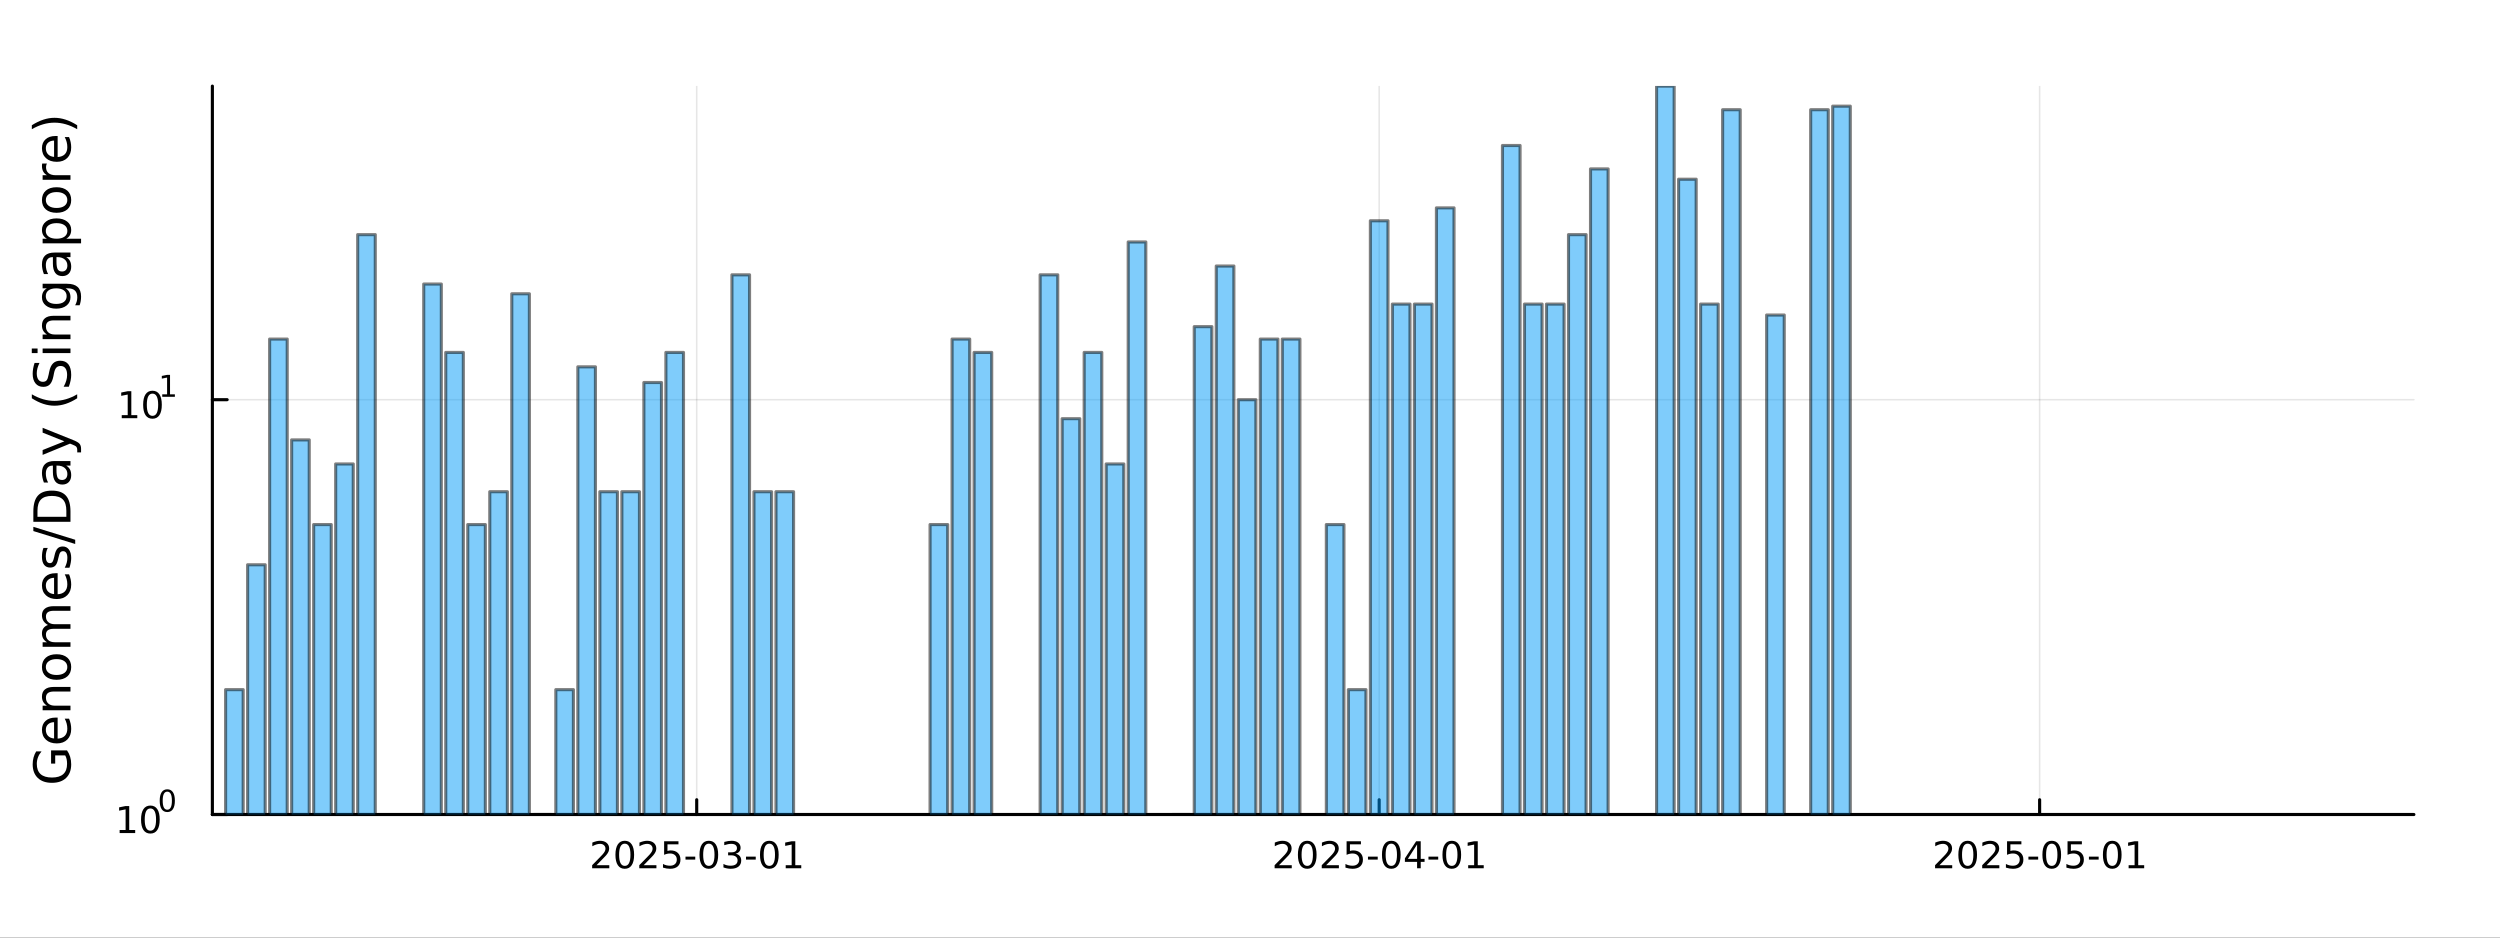 <?xml version="1.0" encoding="utf-8"?>
<svg xmlns="http://www.w3.org/2000/svg" xmlns:xlink="http://www.w3.org/1999/xlink" width="800" height="300" viewBox="0 0 3200 1200">
<rect x="0" y="0" width="3200" height="1200" fill="#333333" stroke="none"/>
<defs>
  <clipPath id="clip440">
    <rect x="0" y="0" width="3200" height="1200"/>
  </clipPath>
</defs>
<path clip-path="url(#clip440)" d="M0 1200 L3200 1200 L3200 0 L0 0  Z" fill="#ffffff" fill-rule="evenodd" fill-opacity="1"/>
<defs>
  <clipPath id="clip441">
    <rect x="640" y="0" width="2241" height="1200"/>
  </clipPath>
</defs>
<path clip-path="url(#clip440)" d="M271.839 1042.58 L3089.76 1042.58 L3089.76 110.236 L271.839 110.236  Z" fill="#ffffff" fill-rule="evenodd" fill-opacity="1"/>
<defs>
  <clipPath id="clip442">
    <rect x="271" y="110" width="2819" height="933"/>
  </clipPath>
</defs>
<polyline clip-path="url(#clip442)" style="stroke:#000000; stroke-linecap:round; stroke-linejoin:round; stroke-width:2; stroke-opacity:0.1; fill:none" points="891.783,1042.58 891.783,110.236 "/>
<polyline clip-path="url(#clip442)" style="stroke:#000000; stroke-linecap:round; stroke-linejoin:round; stroke-width:2; stroke-opacity:0.1; fill:none" points="1765.34,1042.58 1765.34,110.236 "/>
<polyline clip-path="url(#clip442)" style="stroke:#000000; stroke-linecap:round; stroke-linejoin:round; stroke-width:2; stroke-opacity:0.1; fill:none" points="2610.72,1042.58 2610.72,110.236 "/>
<polyline clip-path="url(#clip440)" style="stroke:#000000; stroke-linecap:round; stroke-linejoin:round; stroke-width:4; stroke-opacity:1; fill:none" points="271.839,1042.58 3089.76,1042.58 "/>
<polyline clip-path="url(#clip440)" style="stroke:#000000; stroke-linecap:round; stroke-linejoin:round; stroke-width:4; stroke-opacity:1; fill:none" points="891.783,1042.58 891.783,1023.68 "/>
<polyline clip-path="url(#clip440)" style="stroke:#000000; stroke-linecap:round; stroke-linejoin:round; stroke-width:4; stroke-opacity:1; fill:none" points="1765.34,1042.58 1765.34,1023.68 "/>
<polyline clip-path="url(#clip440)" style="stroke:#000000; stroke-linecap:round; stroke-linejoin:round; stroke-width:4; stroke-opacity:1; fill:none" points="2610.72,1042.58 2610.72,1023.68 "/>
<path clip-path="url(#clip440)" d="M763.577 1107.44 L779.897 1107.44 L779.897 1111.38 L757.952 1111.38 L757.952 1107.44 Q760.614 1104.69 765.198 1100.06 Q769.804 1095.4 770.985 1094.06 Q773.23 1091.54 774.11 1089.8 Q775.012 1088.04 775.012 1086.35 Q775.012 1083.6 773.068 1081.86 Q771.147 1080.13 768.045 1080.13 Q765.846 1080.13 763.392 1080.89 Q760.962 1081.65 758.184 1083.2 L758.184 1078.48 Q761.008 1077.35 763.462 1076.77 Q765.915 1076.19 767.952 1076.19 Q773.323 1076.19 776.517 1078.88 Q779.711 1081.56 779.711 1086.05 Q779.711 1088.18 778.901 1090.1 Q778.114 1092 776.008 1094.59 Q775.429 1095.26 772.327 1098.48 Q769.225 1101.68 763.577 1107.44 Z" fill="#000000" fill-rule="nonzero" fill-opacity="1" /><path clip-path="url(#clip440)" d="M799.711 1079.89 Q796.1 1079.89 794.272 1083.46 Q792.466 1087 792.466 1094.13 Q792.466 1101.24 794.272 1104.8 Q796.1 1108.34 799.711 1108.34 Q803.346 1108.34 805.151 1104.8 Q806.98 1101.24 806.98 1094.13 Q806.98 1087 805.151 1083.46 Q803.346 1079.89 799.711 1079.89 M799.711 1076.19 Q805.522 1076.19 808.577 1080.8 Q811.656 1085.38 811.656 1094.13 Q811.656 1102.86 808.577 1107.46 Q805.522 1112.05 799.711 1112.05 Q793.901 1112.05 790.823 1107.46 Q787.767 1102.86 787.767 1094.13 Q787.767 1085.38 790.823 1080.8 Q793.901 1076.19 799.711 1076.19 Z" fill="#000000" fill-rule="nonzero" fill-opacity="1" /><path clip-path="url(#clip440)" d="M823.901 1107.44 L840.22 1107.44 L840.22 1111.38 L818.276 1111.38 L818.276 1107.44 Q820.938 1104.69 825.521 1100.06 Q830.128 1095.4 831.308 1094.06 Q833.554 1091.54 834.433 1089.8 Q835.336 1088.04 835.336 1086.35 Q835.336 1083.6 833.392 1081.86 Q831.47 1080.13 828.369 1080.13 Q826.17 1080.13 823.716 1080.89 Q821.285 1081.65 818.508 1083.2 L818.508 1078.48 Q821.332 1077.35 823.785 1076.77 Q826.239 1076.19 828.276 1076.19 Q833.646 1076.19 836.841 1078.88 Q840.035 1081.56 840.035 1086.05 Q840.035 1088.18 839.225 1090.1 Q838.438 1092 836.332 1094.59 Q835.753 1095.26 832.651 1098.48 Q829.549 1101.68 823.901 1107.44 Z" fill="#000000" fill-rule="nonzero" fill-opacity="1" /><path clip-path="url(#clip440)" d="M850.081 1076.82 L868.438 1076.82 L868.438 1080.75 L854.364 1080.75 L854.364 1089.22 Q855.382 1088.88 856.401 1088.71 Q857.419 1088.53 858.438 1088.53 Q864.225 1088.53 867.605 1091.7 Q870.984 1094.87 870.984 1100.29 Q870.984 1105.87 867.512 1108.97 Q864.04 1112.05 857.72 1112.05 Q855.544 1112.05 853.276 1111.68 Q851.031 1111.31 848.623 1110.57 L848.623 1105.87 Q850.706 1107 852.929 1107.56 Q855.151 1108.11 857.628 1108.11 Q861.632 1108.11 863.97 1106.01 Q866.308 1103.9 866.308 1100.29 Q866.308 1096.68 863.97 1094.57 Q861.632 1092.46 857.628 1092.46 Q855.753 1092.46 853.878 1092.88 Q852.026 1093.3 850.081 1094.18 L850.081 1076.82 Z" fill="#000000" fill-rule="nonzero" fill-opacity="1" /><path clip-path="url(#clip440)" d="M877.442 1096.49 L889.919 1096.49 L889.919 1100.29 L877.442 1100.29 L877.442 1096.49 Z" fill="#000000" fill-rule="nonzero" fill-opacity="1" /><path clip-path="url(#clip440)" d="M907.303 1079.89 Q903.692 1079.89 901.864 1083.46 Q900.058 1087 900.058 1094.13 Q900.058 1101.24 901.864 1104.8 Q903.692 1108.34 907.303 1108.34 Q910.938 1108.34 912.743 1104.8 Q914.572 1101.24 914.572 1094.13 Q914.572 1087 912.743 1083.46 Q910.938 1079.89 907.303 1079.89 M907.303 1076.19 Q913.114 1076.19 916.169 1080.8 Q919.248 1085.38 919.248 1094.13 Q919.248 1102.86 916.169 1107.46 Q913.114 1112.05 907.303 1112.05 Q901.493 1112.05 898.415 1107.46 Q895.359 1102.86 895.359 1094.13 Q895.359 1085.38 898.415 1080.8 Q901.493 1076.19 907.303 1076.19 Z" fill="#000000" fill-rule="nonzero" fill-opacity="1" /><path clip-path="url(#clip440)" d="M941.632 1092.74 Q944.988 1093.46 946.863 1095.73 Q948.761 1098 948.761 1101.33 Q948.761 1106.45 945.243 1109.25 Q941.724 1112.05 935.243 1112.05 Q933.067 1112.05 930.752 1111.61 Q928.461 1111.19 926.007 1110.33 L926.007 1105.82 Q927.951 1106.95 930.266 1107.53 Q932.581 1108.11 935.104 1108.11 Q939.502 1108.11 941.794 1106.38 Q944.109 1104.64 944.109 1101.33 Q944.109 1098.27 941.956 1096.56 Q939.826 1094.82 936.007 1094.82 L931.979 1094.82 L931.979 1090.98 L936.192 1090.98 Q939.641 1090.98 941.47 1089.62 Q943.299 1088.23 943.299 1085.64 Q943.299 1082.97 941.4 1081.56 Q939.525 1080.13 936.007 1080.13 Q934.086 1080.13 931.887 1080.54 Q929.688 1080.96 927.049 1081.84 L927.049 1077.67 Q929.711 1076.93 932.025 1076.56 Q934.363 1076.19 936.424 1076.19 Q941.748 1076.19 944.849 1078.62 Q947.951 1081.03 947.951 1085.15 Q947.951 1088.02 946.308 1090.01 Q944.664 1091.98 941.632 1092.74 Z" fill="#000000" fill-rule="nonzero" fill-opacity="1" /><path clip-path="url(#clip440)" d="M954.873 1096.49 L967.349 1096.49 L967.349 1100.29 L954.873 1100.29 L954.873 1096.49 Z" fill="#000000" fill-rule="nonzero" fill-opacity="1" /><path clip-path="url(#clip440)" d="M984.734 1079.89 Q981.122 1079.89 979.294 1083.46 Q977.488 1087 977.488 1094.13 Q977.488 1101.24 979.294 1104.8 Q981.122 1108.34 984.734 1108.34 Q988.368 1108.34 990.173 1104.8 Q992.002 1101.24 992.002 1094.13 Q992.002 1087 990.173 1083.46 Q988.368 1079.89 984.734 1079.89 M984.734 1076.19 Q990.544 1076.19 993.599 1080.8 Q996.678 1085.38 996.678 1094.13 Q996.678 1102.86 993.599 1107.46 Q990.544 1112.05 984.734 1112.05 Q978.923 1112.05 975.845 1107.46 Q972.789 1102.86 972.789 1094.13 Q972.789 1085.38 975.845 1080.8 Q978.923 1076.19 984.734 1076.19 Z" fill="#000000" fill-rule="nonzero" fill-opacity="1" /><path clip-path="url(#clip440)" d="M1005.71 1107.44 L1013.34 1107.44 L1013.34 1081.07 L1005.03 1082.74 L1005.03 1078.48 L1013.3 1076.82 L1017.97 1076.82 L1017.97 1107.44 L1025.61 1107.44 L1025.61 1111.38 L1005.71 1111.38 L1005.71 1107.44 Z" fill="#000000" fill-rule="nonzero" fill-opacity="1" /><path clip-path="url(#clip440)" d="M1637.13 1107.44 L1653.45 1107.44 L1653.45 1111.38 L1631.51 1111.38 L1631.51 1107.44 Q1634.17 1104.69 1638.75 1100.06 Q1643.36 1095.4 1644.54 1094.06 Q1646.79 1091.54 1647.67 1089.8 Q1648.57 1088.04 1648.57 1086.35 Q1648.57 1083.6 1646.62 1081.86 Q1644.7 1080.13 1641.6 1080.13 Q1639.4 1080.13 1636.95 1080.89 Q1634.52 1081.65 1631.74 1083.2 L1631.74 1078.48 Q1634.56 1077.35 1637.02 1076.77 Q1639.47 1076.19 1641.51 1076.19 Q1646.88 1076.19 1650.07 1078.88 Q1653.27 1081.56 1653.27 1086.05 Q1653.27 1088.18 1652.46 1090.1 Q1651.67 1092 1649.56 1094.59 Q1648.99 1095.26 1645.88 1098.48 Q1642.78 1101.68 1637.13 1107.44 Z" fill="#000000" fill-rule="nonzero" fill-opacity="1" /><path clip-path="url(#clip440)" d="M1673.27 1079.89 Q1669.66 1079.89 1667.83 1083.46 Q1666.02 1087 1666.02 1094.13 Q1666.02 1101.24 1667.83 1104.8 Q1669.66 1108.34 1673.27 1108.34 Q1676.9 1108.34 1678.71 1104.8 Q1680.54 1101.24 1680.54 1094.13 Q1680.54 1087 1678.71 1083.46 Q1676.9 1079.89 1673.27 1079.89 M1673.27 1076.19 Q1679.08 1076.19 1682.13 1080.8 Q1685.21 1085.38 1685.21 1094.13 Q1685.21 1102.86 1682.13 1107.46 Q1679.08 1112.05 1673.27 1112.05 Q1667.46 1112.05 1664.38 1107.46 Q1661.32 1102.86 1661.32 1094.13 Q1661.32 1085.38 1664.38 1080.8 Q1667.46 1076.19 1673.27 1076.19 Z" fill="#000000" fill-rule="nonzero" fill-opacity="1" /><path clip-path="url(#clip440)" d="M1697.46 1107.44 L1713.78 1107.44 L1713.78 1111.38 L1691.83 1111.38 L1691.83 1107.44 Q1694.49 1104.69 1699.08 1100.06 Q1703.68 1095.4 1704.87 1094.06 Q1707.11 1091.54 1707.99 1089.8 Q1708.89 1088.04 1708.89 1086.35 Q1708.89 1083.6 1706.95 1081.86 Q1705.03 1080.13 1701.93 1080.13 Q1699.73 1080.13 1697.27 1080.89 Q1694.84 1081.65 1692.06 1083.2 L1692.06 1078.48 Q1694.89 1077.35 1697.34 1076.77 Q1699.8 1076.19 1701.83 1076.19 Q1707.2 1076.19 1710.4 1078.88 Q1713.59 1081.56 1713.59 1086.05 Q1713.59 1088.18 1712.78 1090.1 Q1711.99 1092 1709.89 1094.59 Q1709.31 1095.26 1706.21 1098.48 Q1703.11 1101.68 1697.46 1107.44 Z" fill="#000000" fill-rule="nonzero" fill-opacity="1" /><path clip-path="url(#clip440)" d="M1723.64 1076.82 L1741.99 1076.82 L1741.99 1080.75 L1727.92 1080.75 L1727.92 1089.22 Q1728.94 1088.88 1729.96 1088.71 Q1730.98 1088.53 1731.99 1088.53 Q1737.78 1088.53 1741.16 1091.7 Q1744.54 1094.87 1744.54 1100.29 Q1744.54 1105.87 1741.07 1108.97 Q1737.6 1112.05 1731.28 1112.05 Q1729.1 1112.05 1726.83 1111.68 Q1724.59 1111.31 1722.18 1110.57 L1722.18 1105.87 Q1724.26 1107 1726.49 1107.56 Q1728.71 1108.11 1731.18 1108.11 Q1735.19 1108.11 1737.53 1106.01 Q1739.86 1103.9 1739.86 1100.29 Q1739.86 1096.68 1737.53 1094.57 Q1735.19 1092.46 1731.18 1092.46 Q1729.31 1092.46 1727.43 1092.88 Q1725.58 1093.3 1723.64 1094.18 L1723.64 1076.82 Z" fill="#000000" fill-rule="nonzero" fill-opacity="1" /><path clip-path="url(#clip440)" d="M1751 1096.49 L1763.48 1096.49 L1763.48 1100.29 L1751 1100.29 L1751 1096.49 Z" fill="#000000" fill-rule="nonzero" fill-opacity="1" /><path clip-path="url(#clip440)" d="M1780.86 1079.89 Q1777.25 1079.89 1775.42 1083.46 Q1773.61 1087 1773.61 1094.13 Q1773.61 1101.24 1775.42 1104.8 Q1777.25 1108.34 1780.86 1108.34 Q1784.49 1108.34 1786.3 1104.8 Q1788.13 1101.24 1788.13 1094.13 Q1788.13 1087 1786.3 1083.46 Q1784.49 1079.89 1780.86 1079.89 M1780.86 1076.19 Q1786.67 1076.19 1789.73 1080.8 Q1792.8 1085.38 1792.8 1094.13 Q1792.8 1102.86 1789.73 1107.46 Q1786.67 1112.05 1780.86 1112.05 Q1775.05 1112.05 1771.97 1107.46 Q1768.92 1102.86 1768.92 1094.13 Q1768.92 1085.38 1771.97 1080.8 Q1775.05 1076.19 1780.86 1076.19 Z" fill="#000000" fill-rule="nonzero" fill-opacity="1" /><path clip-path="url(#clip440)" d="M1813.87 1080.89 L1802.06 1099.34 L1813.87 1099.34 L1813.87 1080.89 M1812.64 1076.82 L1818.52 1076.82 L1818.52 1099.34 L1823.45 1099.34 L1823.45 1103.23 L1818.52 1103.23 L1818.52 1111.38 L1813.87 1111.38 L1813.87 1103.23 L1798.27 1103.23 L1798.27 1098.71 L1812.64 1076.82 Z" fill="#000000" fill-rule="nonzero" fill-opacity="1" /><path clip-path="url(#clip440)" d="M1828.43 1096.49 L1840.91 1096.49 L1840.91 1100.29 L1828.43 1100.29 L1828.43 1096.49 Z" fill="#000000" fill-rule="nonzero" fill-opacity="1" /><path clip-path="url(#clip440)" d="M1858.29 1079.89 Q1854.68 1079.89 1852.85 1083.46 Q1851.04 1087 1851.04 1094.13 Q1851.04 1101.24 1852.85 1104.8 Q1854.68 1108.34 1858.29 1108.34 Q1861.92 1108.34 1863.73 1104.8 Q1865.56 1101.24 1865.56 1094.13 Q1865.56 1087 1863.73 1083.46 Q1861.92 1079.89 1858.29 1079.89 M1858.29 1076.19 Q1864.1 1076.19 1867.16 1080.8 Q1870.23 1085.38 1870.23 1094.13 Q1870.23 1102.86 1867.16 1107.46 Q1864.1 1112.05 1858.29 1112.05 Q1852.48 1112.05 1849.4 1107.46 Q1846.35 1102.86 1846.35 1094.13 Q1846.35 1085.38 1849.4 1080.8 Q1852.48 1076.19 1858.29 1076.19 Z" fill="#000000" fill-rule="nonzero" fill-opacity="1" /><path clip-path="url(#clip440)" d="M1879.26 1107.44 L1886.9 1107.44 L1886.9 1081.07 L1878.59 1082.74 L1878.59 1078.48 L1886.85 1076.82 L1891.53 1076.82 L1891.53 1107.44 L1899.17 1107.44 L1899.17 1111.38 L1879.26 1111.38 L1879.26 1107.44 Z" fill="#000000" fill-rule="nonzero" fill-opacity="1" /><path clip-path="url(#clip440)" d="M2482.51 1107.44 L2498.83 1107.44 L2498.83 1111.38 L2476.89 1111.38 L2476.89 1107.44 Q2479.55 1104.69 2484.13 1100.06 Q2488.74 1095.4 2489.92 1094.06 Q2492.16 1091.54 2493.04 1089.8 Q2493.95 1088.04 2493.95 1086.35 Q2493.95 1083.6 2492 1081.86 Q2490.08 1080.13 2486.98 1080.13 Q2484.78 1080.13 2482.33 1080.89 Q2479.9 1081.65 2477.12 1083.2 L2477.12 1078.48 Q2479.94 1077.35 2482.4 1076.77 Q2484.85 1076.19 2486.89 1076.19 Q2492.26 1076.19 2495.45 1078.88 Q2498.65 1081.56 2498.65 1086.05 Q2498.65 1088.18 2497.84 1090.1 Q2497.05 1092 2494.94 1094.59 Q2494.36 1095.26 2491.26 1098.48 Q2488.16 1101.68 2482.51 1107.44 Z" fill="#000000" fill-rule="nonzero" fill-opacity="1" /><path clip-path="url(#clip440)" d="M2518.65 1079.89 Q2515.03 1079.89 2513.21 1083.46 Q2511.4 1087 2511.4 1094.13 Q2511.4 1101.24 2513.21 1104.8 Q2515.03 1108.34 2518.65 1108.34 Q2522.28 1108.34 2524.09 1104.8 Q2525.91 1101.24 2525.91 1094.13 Q2525.91 1087 2524.09 1083.46 Q2522.28 1079.89 2518.65 1079.89 M2518.65 1076.19 Q2524.46 1076.19 2527.51 1080.8 Q2530.59 1085.38 2530.59 1094.13 Q2530.59 1102.86 2527.51 1107.46 Q2524.46 1112.05 2518.65 1112.05 Q2512.84 1112.05 2509.76 1107.46 Q2506.7 1102.86 2506.7 1094.13 Q2506.7 1085.38 2509.76 1080.8 Q2512.84 1076.19 2518.65 1076.19 Z" fill="#000000" fill-rule="nonzero" fill-opacity="1" /><path clip-path="url(#clip440)" d="M2542.84 1107.44 L2559.15 1107.44 L2559.15 1111.38 L2537.21 1111.38 L2537.21 1107.44 Q2539.87 1104.69 2544.46 1100.06 Q2549.06 1095.4 2550.24 1094.06 Q2552.49 1091.54 2553.37 1089.8 Q2554.27 1088.04 2554.27 1086.35 Q2554.27 1083.6 2552.33 1081.86 Q2550.4 1080.13 2547.3 1080.13 Q2545.1 1080.13 2542.65 1080.89 Q2540.22 1081.65 2537.44 1083.2 L2537.44 1078.48 Q2540.27 1077.35 2542.72 1076.77 Q2545.17 1076.19 2547.21 1076.19 Q2552.58 1076.19 2555.77 1078.88 Q2558.97 1081.56 2558.97 1086.05 Q2558.97 1088.18 2558.16 1090.1 Q2557.37 1092 2555.27 1094.59 Q2554.69 1095.26 2551.58 1098.48 Q2548.48 1101.68 2542.84 1107.44 Z" fill="#000000" fill-rule="nonzero" fill-opacity="1" /><path clip-path="url(#clip440)" d="M2569.02 1076.82 L2587.37 1076.82 L2587.37 1080.75 L2573.3 1080.75 L2573.3 1089.22 Q2574.32 1088.88 2575.33 1088.71 Q2576.35 1088.53 2577.37 1088.53 Q2583.16 1088.53 2586.54 1091.7 Q2589.92 1094.87 2589.92 1100.29 Q2589.92 1105.87 2586.45 1108.97 Q2582.97 1112.05 2576.65 1112.05 Q2574.48 1112.05 2572.21 1111.68 Q2569.96 1111.31 2567.56 1110.57 L2567.56 1105.87 Q2569.64 1107 2571.86 1107.56 Q2574.08 1108.11 2576.56 1108.11 Q2580.57 1108.11 2582.9 1106.01 Q2585.24 1103.9 2585.24 1100.29 Q2585.24 1096.68 2582.9 1094.57 Q2580.57 1092.46 2576.56 1092.46 Q2574.69 1092.46 2572.81 1092.88 Q2570.96 1093.3 2569.02 1094.18 L2569.02 1076.82 Z" fill="#000000" fill-rule="nonzero" fill-opacity="1" /><path clip-path="url(#clip440)" d="M2596.38 1096.49 L2608.85 1096.49 L2608.85 1100.29 L2596.38 1100.29 L2596.38 1096.49 Z" fill="#000000" fill-rule="nonzero" fill-opacity="1" /><path clip-path="url(#clip440)" d="M2626.24 1079.89 Q2622.63 1079.89 2620.8 1083.46 Q2618.99 1087 2618.99 1094.13 Q2618.99 1101.24 2620.8 1104.8 Q2622.63 1108.34 2626.24 1108.34 Q2629.87 1108.34 2631.68 1104.8 Q2633.51 1101.24 2633.51 1094.13 Q2633.51 1087 2631.68 1083.46 Q2629.87 1079.89 2626.24 1079.89 M2626.24 1076.19 Q2632.05 1076.19 2635.1 1080.8 Q2638.18 1085.38 2638.18 1094.13 Q2638.18 1102.86 2635.1 1107.46 Q2632.05 1112.05 2626.24 1112.05 Q2620.43 1112.05 2617.35 1107.46 Q2614.29 1102.86 2614.29 1094.13 Q2614.29 1085.38 2617.35 1080.8 Q2620.43 1076.19 2626.24 1076.19 Z" fill="#000000" fill-rule="nonzero" fill-opacity="1" /><path clip-path="url(#clip440)" d="M2646.45 1076.82 L2664.8 1076.82 L2664.8 1080.75 L2650.73 1080.75 L2650.73 1089.22 Q2651.75 1088.88 2652.76 1088.71 Q2653.78 1088.53 2654.8 1088.53 Q2660.59 1088.53 2663.97 1091.7 Q2667.35 1094.87 2667.35 1100.29 Q2667.35 1105.87 2663.88 1108.97 Q2660.4 1112.05 2654.08 1112.05 Q2651.91 1112.05 2649.64 1111.68 Q2647.39 1111.31 2644.99 1110.57 L2644.99 1105.87 Q2647.07 1107 2649.29 1107.56 Q2651.51 1108.11 2653.99 1108.11 Q2658 1108.11 2660.33 1106.01 Q2662.67 1103.9 2662.67 1100.29 Q2662.67 1096.68 2660.33 1094.57 Q2658 1092.46 2653.99 1092.46 Q2652.12 1092.46 2650.24 1092.88 Q2648.39 1093.3 2646.45 1094.18 L2646.45 1076.82 Z" fill="#000000" fill-rule="nonzero" fill-opacity="1" /><path clip-path="url(#clip440)" d="M2673.81 1096.49 L2686.28 1096.49 L2686.28 1100.29 L2673.81 1100.29 L2673.81 1096.49 Z" fill="#000000" fill-rule="nonzero" fill-opacity="1" /><path clip-path="url(#clip440)" d="M2703.67 1079.89 Q2700.06 1079.89 2698.23 1083.46 Q2696.42 1087 2696.42 1094.13 Q2696.42 1101.24 2698.23 1104.8 Q2700.06 1108.34 2703.67 1108.34 Q2707.3 1108.34 2709.11 1104.8 Q2710.94 1101.24 2710.94 1094.13 Q2710.94 1087 2709.11 1083.46 Q2707.3 1079.89 2703.67 1079.89 M2703.67 1076.19 Q2709.48 1076.19 2712.53 1080.8 Q2715.61 1085.38 2715.61 1094.13 Q2715.61 1102.86 2712.53 1107.46 Q2709.48 1112.05 2703.67 1112.05 Q2697.86 1112.05 2694.78 1107.46 Q2691.72 1102.86 2691.72 1094.13 Q2691.72 1085.38 2694.78 1080.8 Q2697.86 1076.19 2703.67 1076.19 Z" fill="#000000" fill-rule="nonzero" fill-opacity="1" /><path clip-path="url(#clip440)" d="M2724.64 1107.44 L2732.28 1107.44 L2732.28 1081.07 L2723.97 1082.74 L2723.97 1078.48 L2732.23 1076.82 L2736.91 1076.82 L2736.91 1107.44 L2744.55 1107.44 L2744.55 1111.38 L2724.64 1111.38 L2724.64 1107.44 Z" fill="#000000" fill-rule="nonzero" fill-opacity="1" /><polyline clip-path="url(#clip442)" style="stroke:#000000; stroke-linecap:round; stroke-linejoin:round; stroke-width:2; stroke-opacity:0.1; fill:none" points="271.839,1042.58 3089.76,1042.58 "/>
<polyline clip-path="url(#clip442)" style="stroke:#000000; stroke-linecap:round; stroke-linejoin:round; stroke-width:2; stroke-opacity:0.1; fill:none" points="271.839,511.593 3089.76,511.593 "/>
<polyline clip-path="url(#clip440)" style="stroke:#000000; stroke-linecap:round; stroke-linejoin:round; stroke-width:4; stroke-opacity:1; fill:none" points="271.839,1042.58 271.839,110.236 "/>
<polyline clip-path="url(#clip440)" style="stroke:#000000; stroke-linecap:round; stroke-linejoin:round; stroke-width:4; stroke-opacity:1; fill:none" points="271.839,1042.58 290.737,1042.58 "/>
<polyline clip-path="url(#clip440)" style="stroke:#000000; stroke-linecap:round; stroke-linejoin:round; stroke-width:4; stroke-opacity:1; fill:none" points="271.839,511.593 290.737,511.593 "/>
<path clip-path="url(#clip440)" d="M153.134 1062.37 L160.772 1062.37 L160.772 1036 L152.462 1037.67 L152.462 1033.41 L160.726 1031.74 L165.402 1031.74 L165.402 1062.37 L173.041 1062.37 L173.041 1066.3 L153.134 1066.3 L153.134 1062.37 Z" fill="#000000" fill-rule="nonzero" fill-opacity="1" /><path clip-path="url(#clip440)" d="M192.485 1034.82 Q188.874 1034.82 187.045 1038.39 Q185.24 1041.93 185.24 1049.06 Q185.24 1056.16 187.045 1059.73 Q188.874 1063.27 192.485 1063.27 Q196.119 1063.27 197.925 1059.73 Q199.754 1056.16 199.754 1049.06 Q199.754 1041.93 197.925 1038.39 Q196.119 1034.82 192.485 1034.82 M192.485 1031.12 Q198.295 1031.12 201.351 1035.72 Q204.43 1040.31 204.43 1049.06 Q204.43 1057.78 201.351 1062.39 Q198.295 1066.97 192.485 1066.97 Q186.675 1066.97 183.596 1062.39 Q180.541 1057.78 180.541 1049.06 Q180.541 1040.31 183.596 1035.72 Q186.675 1031.12 192.485 1031.12 Z" fill="#000000" fill-rule="nonzero" fill-opacity="1" /><path clip-path="url(#clip440)" d="M214.134 1013.31 Q211.2 1013.31 209.715 1016.21 Q208.248 1019.09 208.248 1024.88 Q208.248 1030.66 209.715 1033.55 Q211.2 1036.43 214.134 1036.43 Q217.087 1036.43 218.554 1033.55 Q220.04 1030.66 220.04 1024.88 Q220.04 1019.09 218.554 1016.21 Q217.087 1013.31 214.134 1013.31 M214.134 1010.31 Q218.855 1010.31 221.338 1014.05 Q223.839 1017.77 223.839 1024.88 Q223.839 1031.97 221.338 1035.71 Q218.855 1039.44 214.134 1039.44 Q209.414 1039.44 206.912 1035.71 Q204.43 1031.97 204.43 1024.88 Q204.43 1017.77 206.912 1014.05 Q209.414 1010.31 214.134 1010.31 Z" fill="#000000" fill-rule="nonzero" fill-opacity="1" /><path clip-path="url(#clip440)" d="M155.823 531.385 L163.462 531.385 L163.462 505.02 L155.152 506.686 L155.152 502.427 L163.416 500.76 L168.092 500.76 L168.092 531.385 L175.73 531.385 L175.73 535.32 L155.823 535.32 L155.823 531.385 Z" fill="#000000" fill-rule="nonzero" fill-opacity="1" /><path clip-path="url(#clip440)" d="M195.175 503.839 Q191.564 503.839 189.735 507.404 Q187.929 510.946 187.929 518.075 Q187.929 525.182 189.735 528.746 Q191.564 532.288 195.175 532.288 Q198.809 532.288 200.615 528.746 Q202.443 525.182 202.443 518.075 Q202.443 510.946 200.615 507.404 Q198.809 503.839 195.175 503.839 M195.175 500.135 Q200.985 500.135 204.04 504.742 Q207.119 509.325 207.119 518.075 Q207.119 526.802 204.04 531.408 Q200.985 535.992 195.175 535.992 Q189.365 535.992 186.286 531.408 Q183.23 526.802 183.23 518.075 Q183.23 509.325 186.286 504.742 Q189.365 500.135 195.175 500.135 Z" fill="#000000" fill-rule="nonzero" fill-opacity="1" /><path clip-path="url(#clip440)" d="M207.665 504.713 L213.871 504.713 L213.871 483.291 L207.119 484.645 L207.119 481.184 L213.833 479.83 L217.633 479.83 L217.633 504.713 L223.839 504.713 L223.839 507.91 L207.665 507.91 L207.665 504.713 Z" fill="#000000" fill-rule="nonzero" fill-opacity="1" /><path clip-path="url(#clip440)" d="M83.427 966.878 L70.664 966.878 L70.664 977.382 L65.38 977.382 L65.38 960.513 L85.782 960.513 Q88.424 964.237 89.793 968.724 Q91.129 973.212 91.129 978.305 Q91.129 989.445 84.636 995.747 Q78.111 1002.02 66.494 1002.02 Q54.845 1002.02 48.352 995.747 Q41.827 989.445 41.827 978.305 Q41.827 973.658 42.973 969.488 Q44.119 965.287 46.347 961.754 L53.19 961.754 Q50.166 965.319 48.638 969.329 Q47.11 973.34 47.11 977.764 Q47.11 986.485 51.98 990.877 Q56.85 995.238 66.494 995.238 Q76.106 995.238 80.976 990.877 Q85.846 986.485 85.846 977.764 Q85.846 974.358 85.273 971.685 Q84.668 969.011 83.427 966.878 Z" fill="#000000" fill-rule="nonzero" fill-opacity="1" /><path clip-path="url(#clip440)" d="M70.918 918.531 L73.783 918.531 L73.783 945.458 Q79.83 945.076 83.013 941.829 Q86.164 938.551 86.164 932.726 Q86.164 929.353 85.337 926.202 Q84.509 923.019 82.854 919.9 L88.392 919.9 Q89.729 923.051 90.429 926.361 Q91.129 929.671 91.129 933.077 Q91.129 941.607 86.164 946.604 Q81.199 951.569 72.732 951.569 Q63.98 951.569 58.855 946.858 Q53.699 942.116 53.699 934.095 Q53.699 926.902 58.346 922.732 Q62.961 918.531 70.918 918.531 M69.2 924.387 Q64.393 924.451 61.529 927.093 Q58.664 929.703 58.664 934.031 Q58.664 938.933 61.433 941.893 Q64.202 944.821 69.231 945.267 L69.2 924.387 Z" fill="#000000" fill-rule="nonzero" fill-opacity="1" /><path clip-path="url(#clip440)" d="M68.69 879.286 L90.206 879.286 L90.206 885.143 L68.881 885.143 Q63.82 885.143 61.306 887.116 Q58.791 889.089 58.791 893.036 Q58.791 897.779 61.815 900.516 Q64.839 903.253 70.059 903.253 L90.206 903.253 L90.206 909.141 L54.558 909.141 L54.558 903.253 L60.096 903.253 Q56.882 901.153 55.29 898.32 Q53.699 895.455 53.699 891.731 Q53.699 885.588 57.518 882.437 Q61.306 879.286 68.69 879.286 Z" fill="#000000" fill-rule="nonzero" fill-opacity="1" /><path clip-path="url(#clip440)" d="M58.664 853.792 Q58.664 858.502 62.356 861.24 Q66.017 863.977 72.414 863.977 Q78.812 863.977 82.504 861.271 Q86.164 858.534 86.164 853.792 Q86.164 849.113 82.472 846.376 Q78.78 843.638 72.414 843.638 Q66.08 843.638 62.388 846.376 Q58.664 849.113 58.664 853.792 M53.699 853.792 Q53.699 846.153 58.664 841.792 Q63.63 837.432 72.414 837.432 Q81.167 837.432 86.164 841.792 Q91.129 846.153 91.129 853.792 Q91.129 861.462 86.164 865.823 Q81.167 870.152 72.414 870.152 Q63.63 870.152 58.664 865.823 Q53.699 861.462 53.699 853.792 Z" fill="#000000" fill-rule="nonzero" fill-opacity="1" /><path clip-path="url(#clip440)" d="M61.401 799.97 Q57.455 797.773 55.577 794.718 Q53.699 791.662 53.699 787.525 Q53.699 781.955 57.614 778.931 Q61.497 775.907 68.69 775.907 L90.206 775.907 L90.206 781.796 L68.881 781.796 Q63.757 781.796 61.274 783.61 Q58.791 785.424 58.791 789.148 Q58.791 793.699 61.815 796.341 Q64.839 798.983 70.059 798.983 L90.206 798.983 L90.206 804.871 L68.881 804.871 Q63.725 804.871 61.274 806.685 Q58.791 808.5 58.791 812.287 Q58.791 816.775 61.847 819.417 Q64.871 822.059 70.059 822.059 L90.206 822.059 L90.206 827.947 L54.558 827.947 L54.558 822.059 L60.096 822.059 Q56.818 820.053 55.259 817.252 Q53.699 814.452 53.699 810.6 Q53.699 806.717 55.672 804.012 Q57.646 801.275 61.401 799.97 Z" fill="#000000" fill-rule="nonzero" fill-opacity="1" /><path clip-path="url(#clip440)" d="M70.918 733.734 L73.783 733.734 L73.783 760.661 Q79.83 760.279 83.013 757.033 Q86.164 753.755 86.164 747.93 Q86.164 744.556 85.337 741.405 Q84.509 738.222 82.854 735.103 L88.392 735.103 Q89.729 738.254 90.429 741.564 Q91.129 744.874 91.129 748.28 Q91.129 756.81 86.164 761.807 Q81.199 766.772 72.732 766.772 Q63.98 766.772 58.855 762.062 Q53.699 757.319 53.699 749.299 Q53.699 742.105 58.346 737.936 Q62.961 733.734 70.918 733.734 M69.2 739.591 Q64.393 739.655 61.529 742.296 Q58.664 744.906 58.664 749.235 Q58.664 754.137 61.433 757.097 Q64.202 760.025 69.231 760.47 L69.2 739.591 Z" fill="#000000" fill-rule="nonzero" fill-opacity="1" /><path clip-path="url(#clip440)" d="M55.609 701.397 L61.147 701.397 Q59.874 703.879 59.237 706.553 Q58.601 709.226 58.601 712.091 Q58.601 716.452 59.937 718.648 Q61.274 720.812 63.948 720.812 Q65.985 720.812 67.162 719.252 Q68.308 717.693 69.359 712.982 L69.804 710.977 Q71.141 704.739 73.592 702.129 Q76.011 699.487 80.371 699.487 Q85.337 699.487 88.233 703.434 Q91.129 707.349 91.129 714.224 Q91.129 717.088 90.556 720.207 Q90.015 723.295 88.901 726.732 L82.854 726.732 Q84.541 723.486 85.4 720.335 Q86.228 717.184 86.228 714.096 Q86.228 709.959 84.827 707.731 Q83.395 705.503 80.817 705.503 Q78.43 705.503 77.157 707.126 Q75.883 708.717 74.706 714.16 L74.228 716.197 Q73.082 721.64 70.727 724.059 Q68.34 726.478 64.202 726.478 Q59.173 726.478 56.436 722.913 Q53.699 719.348 53.699 712.791 Q53.699 709.545 54.176 706.68 Q54.654 703.816 55.609 701.397 Z" fill="#000000" fill-rule="nonzero" fill-opacity="1" /><path clip-path="url(#clip440)" d="M42.686 679.753 L42.686 674.342 L96.254 690.893 L96.254 696.304 L42.686 679.753 Z" fill="#000000" fill-rule="nonzero" fill-opacity="1" /><path clip-path="url(#clip440)" d="M47.97 661.515 L84.923 661.515 L84.923 653.749 Q84.923 643.914 80.467 639.363 Q76.011 634.78 66.398 634.78 Q56.85 634.78 52.426 639.363 Q47.97 643.914 47.97 653.749 L47.97 661.515 M42.686 667.945 L42.686 654.736 Q42.686 640.922 48.447 634.461 Q54.176 628 66.398 628 Q78.684 628 84.445 634.493 Q90.206 640.986 90.206 654.736 L90.206 667.945 L42.686 667.945 Z" fill="#000000" fill-rule="nonzero" fill-opacity="1" /><path clip-path="url(#clip440)" d="M72.287 601.805 Q72.287 608.903 73.91 611.64 Q75.533 614.377 79.448 614.377 Q82.567 614.377 84.413 612.34 Q86.228 610.272 86.228 606.739 Q86.228 601.869 82.79 598.941 Q79.321 595.981 73.592 595.981 L72.287 595.981 L72.287 601.805 M69.868 590.124 L90.206 590.124 L90.206 595.981 L84.795 595.981 Q88.042 597.986 89.602 600.978 Q91.129 603.969 91.129 608.298 Q91.129 613.773 88.074 617.019 Q84.986 620.234 79.83 620.234 Q73.815 620.234 70.759 616.223 Q67.704 612.181 67.704 604.192 L67.704 595.981 L67.131 595.981 Q63.088 595.981 60.892 598.654 Q58.664 601.296 58.664 606.102 Q58.664 609.158 59.396 612.054 Q60.128 614.95 61.592 617.624 L56.182 617.624 Q54.94 614.409 54.336 611.386 Q53.699 608.362 53.699 605.497 Q53.699 597.763 57.709 593.944 Q61.72 590.124 69.868 590.124 Z" fill="#000000" fill-rule="nonzero" fill-opacity="1" /><path clip-path="url(#clip440)" d="M93.516 563.229 Q99.882 565.712 101.824 568.067 Q103.765 570.422 103.765 574.369 L103.765 579.048 L98.864 579.048 L98.864 575.61 Q98.864 573.191 97.718 571.855 Q96.572 570.518 92.307 568.894 L89.633 567.844 L54.558 582.262 L54.558 576.056 L82.44 564.916 L54.558 553.776 L54.558 547.569 L93.516 563.229 Z" fill="#000000" fill-rule="nonzero" fill-opacity="1" /><path clip-path="url(#clip440)" d="M40.745 504.696 Q48.065 508.961 55.227 511.03 Q62.388 513.099 69.74 513.099 Q77.093 513.099 84.318 511.03 Q91.511 508.929 98.8 504.696 L98.8 509.789 Q91.32 514.563 84.095 516.95 Q76.87 519.306 69.74 519.306 Q62.643 519.306 55.45 516.95 Q48.256 514.595 40.745 509.789 L40.745 504.696 Z" fill="#000000" fill-rule="nonzero" fill-opacity="1" /><path clip-path="url(#clip440)" d="M44.246 464.592 L50.516 464.592 Q48.766 468.253 47.906 471.499 Q47.047 474.746 47.047 477.769 Q47.047 483.021 49.084 485.886 Q51.121 488.718 54.877 488.718 Q58.028 488.718 59.651 486.84 Q61.242 484.931 62.229 479.647 L63.025 475.764 Q64.393 468.571 67.863 465.165 Q71.3 461.728 77.093 461.728 Q84 461.728 87.564 466.375 Q91.129 470.99 91.129 479.934 Q91.129 483.308 90.365 487.127 Q89.602 490.915 88.106 494.989 L81.485 494.989 Q83.681 491.074 84.795 487.318 Q85.909 483.562 85.909 479.934 Q85.909 474.427 83.745 471.435 Q81.581 468.444 77.57 468.444 Q74.069 468.444 72.096 470.608 Q70.123 472.74 69.136 477.642 L68.372 481.557 Q66.94 488.75 63.884 491.965 Q60.828 495.18 55.386 495.18 Q49.084 495.18 45.455 490.755 Q41.827 486.299 41.827 478.501 Q41.827 475.159 42.432 471.69 Q43.036 468.221 44.246 464.592 Z" fill="#000000" fill-rule="nonzero" fill-opacity="1" /><path clip-path="url(#clip440)" d="M54.558 451.956 L54.558 446.1 L90.206 446.1 L90.206 451.956 L54.558 451.956 M40.681 451.956 L40.681 446.1 L48.097 446.1 L48.097 451.956 L40.681 451.956 Z" fill="#000000" fill-rule="nonzero" fill-opacity="1" /><path clip-path="url(#clip440)" d="M68.69 404.214 L90.206 404.214 L90.206 410.07 L68.881 410.07 Q63.82 410.07 61.306 412.043 Q58.791 414.017 58.791 417.964 Q58.791 422.706 61.815 425.443 Q64.839 428.181 70.059 428.181 L90.206 428.181 L90.206 434.069 L54.558 434.069 L54.558 428.181 L60.096 428.181 Q56.882 426.08 55.29 423.247 Q53.699 420.383 53.699 416.659 Q53.699 410.516 57.518 407.365 Q61.306 404.214 68.69 404.214 Z" fill="#000000" fill-rule="nonzero" fill-opacity="1" /><path clip-path="url(#clip440)" d="M71.969 369.075 Q65.603 369.075 62.102 371.717 Q58.601 374.327 58.601 379.069 Q58.601 383.78 62.102 386.421 Q65.603 389.031 71.969 389.031 Q78.302 389.031 81.804 386.421 Q85.305 383.78 85.305 379.069 Q85.305 374.327 81.804 371.717 Q78.302 369.075 71.969 369.075 M85.782 363.218 Q94.885 363.218 99.309 367.261 Q103.765 371.303 103.765 379.642 Q103.765 382.729 103.288 385.467 Q102.842 388.204 101.887 390.782 L96.19 390.782 Q97.591 388.204 98.259 385.689 Q98.927 383.175 98.927 380.565 Q98.927 374.804 95.904 371.939 Q92.912 369.075 86.832 369.075 L83.936 369.075 Q87.087 370.889 88.647 373.722 Q90.206 376.555 90.206 380.501 Q90.206 387.058 85.209 391.068 Q80.212 395.079 71.969 395.079 Q63.693 395.079 58.696 391.068 Q53.699 387.058 53.699 380.501 Q53.699 376.555 55.259 373.722 Q56.818 370.889 59.969 369.075 L54.558 369.075 L54.558 363.218 L85.782 363.218 Z" fill="#000000" fill-rule="nonzero" fill-opacity="1" /><path clip-path="url(#clip440)" d="M72.287 334.955 Q72.287 342.052 73.91 344.79 Q75.533 347.527 79.448 347.527 Q82.567 347.527 84.413 345.49 Q86.228 343.421 86.228 339.888 Q86.228 335.018 82.79 332.09 Q79.321 329.13 73.592 329.13 L72.287 329.13 L72.287 334.955 M69.868 323.274 L90.206 323.274 L90.206 329.13 L84.795 329.13 Q88.042 331.135 89.602 334.127 Q91.129 337.119 91.129 341.448 Q91.129 346.922 88.074 350.169 Q84.986 353.383 79.83 353.383 Q73.815 353.383 70.759 349.373 Q67.704 345.331 67.704 337.342 L67.704 329.13 L67.131 329.13 Q63.088 329.13 60.892 331.804 Q58.664 334.445 58.664 339.252 Q58.664 342.307 59.396 345.204 Q60.128 348.1 61.592 350.774 L56.182 350.774 Q54.94 347.559 54.336 344.535 Q53.699 341.511 53.699 338.647 Q53.699 330.913 57.709 327.093 Q61.72 323.274 69.868 323.274 Z" fill="#000000" fill-rule="nonzero" fill-opacity="1" /><path clip-path="url(#clip440)" d="M84.859 305.545 L103.765 305.545 L103.765 311.433 L54.558 311.433 L54.558 305.545 L59.969 305.545 Q56.786 303.699 55.259 300.898 Q53.699 298.065 53.699 294.151 Q53.699 287.658 58.855 283.615 Q64.011 279.541 72.414 279.541 Q80.817 279.541 85.973 283.615 Q91.129 287.658 91.129 294.151 Q91.129 298.065 89.602 300.898 Q88.042 303.699 84.859 305.545 M72.414 285.621 Q65.953 285.621 62.293 288.294 Q58.601 290.936 58.601 295.583 Q58.601 300.23 62.293 302.903 Q65.953 305.545 72.414 305.545 Q78.875 305.545 82.567 302.903 Q86.228 300.23 86.228 295.583 Q86.228 290.936 82.567 288.294 Q78.875 285.621 72.414 285.621 Z" fill="#000000" fill-rule="nonzero" fill-opacity="1" /><path clip-path="url(#clip440)" d="M58.664 256.02 Q58.664 260.731 62.356 263.468 Q66.017 266.205 72.414 266.205 Q78.812 266.205 82.504 263.5 Q86.164 260.762 86.164 256.02 Q86.164 251.341 82.472 248.604 Q78.78 245.867 72.414 245.867 Q66.08 245.867 62.388 248.604 Q58.664 251.341 58.664 256.02 M53.699 256.02 Q53.699 248.381 58.664 244.021 Q63.63 239.66 72.414 239.66 Q81.167 239.66 86.164 244.021 Q91.129 248.381 91.129 256.02 Q91.129 263.691 86.164 268.051 Q81.167 272.38 72.414 272.38 Q63.63 272.38 58.664 268.051 Q53.699 263.691 53.699 256.02 Z" fill="#000000" fill-rule="nonzero" fill-opacity="1" /><path clip-path="url(#clip440)" d="M60.033 209.296 Q59.46 210.282 59.205 211.46 Q58.919 212.606 58.919 214.006 Q58.919 218.972 62.165 221.645 Q65.38 224.287 71.427 224.287 L90.206 224.287 L90.206 230.175 L54.558 230.175 L54.558 224.287 L60.096 224.287 Q56.85 222.441 55.29 219.481 Q53.699 216.521 53.699 212.288 Q53.699 211.683 53.794 210.951 Q53.858 210.219 54.017 209.328 L60.033 209.296 Z" fill="#000000" fill-rule="nonzero" fill-opacity="1" /><path clip-path="url(#clip440)" d="M70.918 174.093 L73.783 174.093 L73.783 201.02 Q79.83 200.638 83.013 197.392 Q86.164 194.113 86.164 188.289 Q86.164 184.915 85.337 181.764 Q84.509 178.581 82.854 175.462 L88.392 175.462 Q89.729 178.613 90.429 181.923 Q91.129 185.233 91.129 188.639 Q91.129 197.169 86.164 202.166 Q81.199 207.131 72.732 207.131 Q63.98 207.131 58.855 202.421 Q53.699 197.678 53.699 189.657 Q53.699 182.464 58.346 178.295 Q62.961 174.093 70.918 174.093 M69.2 179.95 Q64.393 180.013 61.529 182.655 Q58.664 185.265 58.664 189.594 Q58.664 194.495 61.433 197.455 Q64.202 200.384 69.231 200.829 L69.2 179.95 Z" fill="#000000" fill-rule="nonzero" fill-opacity="1" /><path clip-path="url(#clip440)" d="M40.745 165.404 L40.745 160.312 Q48.256 155.537 55.45 153.182 Q62.643 150.795 69.74 150.795 Q76.87 150.795 84.095 153.182 Q91.32 155.537 98.8 160.312 L98.8 165.404 Q91.511 161.171 84.318 159.102 Q77.093 157.001 69.74 157.001 Q62.388 157.001 55.227 159.102 Q48.065 161.171 40.745 165.404 Z" fill="#000000" fill-rule="nonzero" fill-opacity="1" /><path clip-path="url(#clip442)" d="M288.747 882.734 L288.747 1042.58 L311.29 1042.58 L311.29 882.734 L288.747 882.734 L288.747 882.734  Z" fill="#009af9" fill-rule="evenodd" fill-opacity="0.5"/>
<polyline clip-path="url(#clip442)" style="stroke:#000000; stroke-linecap:round; stroke-linejoin:round; stroke-width:4; stroke-opacity:0.5; fill:none" points="288.747,882.734 288.747,1042.58 311.29,1042.58 311.29,882.734 288.747,882.734 "/>
<path clip-path="url(#clip442)" d="M316.926 722.892 L316.926 1042.58 L339.469 1042.58 L339.469 722.892 L316.926 722.892 L316.926 722.892  Z" fill="#009af9" fill-rule="evenodd" fill-opacity="0.5"/>
<polyline clip-path="url(#clip442)" style="stroke:#000000; stroke-linecap:round; stroke-linejoin:round; stroke-width:4; stroke-opacity:0.5; fill:none" points="316.926,722.892 316.926,1042.58 339.469,1042.58 339.469,722.892 316.926,722.892 "/>
<path clip-path="url(#clip442)" d="M345.105 434.001 L345.105 1042.58 L367.649 1042.58 L367.649 434.001 L345.105 434.001 L345.105 434.001  Z" fill="#009af9" fill-rule="evenodd" fill-opacity="0.5"/>
<polyline clip-path="url(#clip442)" style="stroke:#000000; stroke-linecap:round; stroke-linejoin:round; stroke-width:4; stroke-opacity:0.5; fill:none" points="345.105,434.001 345.105,1042.58 367.649,1042.58 367.649,434.001 345.105,434.001 "/>
<path clip-path="url(#clip442)" d="M373.285 563.05 L373.285 1042.58 L395.828 1042.58 L395.828 563.05 L373.285 563.05 L373.285 563.05  Z" fill="#009af9" fill-rule="evenodd" fill-opacity="0.5"/>
<polyline clip-path="url(#clip442)" style="stroke:#000000; stroke-linecap:round; stroke-linejoin:round; stroke-width:4; stroke-opacity:0.5; fill:none" points="373.285,563.05 373.285,1042.58 395.828,1042.58 395.828,563.05 373.285,563.05 "/>
<path clip-path="url(#clip442)" d="M401.464 671.435 L401.464 1042.58 L424.007 1042.58 L424.007 671.435 L401.464 671.435 L401.464 671.435  Z" fill="#009af9" fill-rule="evenodd" fill-opacity="0.5"/>
<polyline clip-path="url(#clip442)" style="stroke:#000000; stroke-linecap:round; stroke-linejoin:round; stroke-width:4; stroke-opacity:0.5; fill:none" points="401.464,671.435 401.464,1042.58 424.007,1042.58 424.007,671.435 401.464,671.435 "/>
<path clip-path="url(#clip442)" d="M429.643 593.843 L429.643 1042.58 L452.186 1042.58 L452.186 593.843 L429.643 593.843 L429.643 593.843  Z" fill="#009af9" fill-rule="evenodd" fill-opacity="0.5"/>
<polyline clip-path="url(#clip442)" style="stroke:#000000; stroke-linecap:round; stroke-linejoin:round; stroke-width:4; stroke-opacity:0.5; fill:none" points="429.643,593.843 429.643,1042.58 452.186,1042.58 452.186,593.843 429.643,593.843 "/>
<path clip-path="url(#clip442)" d="M457.822 300.294 L457.822 1042.58 L480.366 1042.58 L480.366 300.294 L457.822 300.294 L457.822 300.294  Z" fill="#009af9" fill-rule="evenodd" fill-opacity="0.5"/>
<polyline clip-path="url(#clip442)" style="stroke:#000000; stroke-linecap:round; stroke-linejoin:round; stroke-width:4; stroke-opacity:0.5; fill:none" points="457.822,300.294 457.822,1042.58 480.366,1042.58 480.366,300.294 457.822,300.294 "/>
<path clip-path="url(#clip442)" d="M542.36 363.579 L542.36 1042.58 L564.903 1042.58 L564.903 363.579 L542.36 363.579 L542.36 363.579  Z" fill="#009af9" fill-rule="evenodd" fill-opacity="0.5"/>
<polyline clip-path="url(#clip442)" style="stroke:#000000; stroke-linecap:round; stroke-linejoin:round; stroke-width:4; stroke-opacity:0.5; fill:none" points="542.36,363.579 542.36,1042.58 564.903,1042.58 564.903,363.579 542.36,363.579 "/>
<path clip-path="url(#clip442)" d="M570.539 451.091 L570.539 1042.58 L593.083 1042.58 L593.083 451.091 L570.539 451.091 L570.539 451.091  Z" fill="#009af9" fill-rule="evenodd" fill-opacity="0.5"/>
<polyline clip-path="url(#clip442)" style="stroke:#000000; stroke-linecap:round; stroke-linejoin:round; stroke-width:4; stroke-opacity:0.5; fill:none" points="570.539,451.091 570.539,1042.58 593.083,1042.58 593.083,451.091 570.539,451.091 "/>
<path clip-path="url(#clip442)" d="M598.718 671.435 L598.718 1042.58 L621.262 1042.58 L621.262 671.435 L598.718 671.435 L598.718 671.435  Z" fill="#009af9" fill-rule="evenodd" fill-opacity="0.5"/>
<polyline clip-path="url(#clip442)" style="stroke:#000000; stroke-linecap:round; stroke-linejoin:round; stroke-width:4; stroke-opacity:0.5; fill:none" points="598.718,671.435 598.718,1042.58 621.262,1042.58 621.262,671.435 598.718,671.435 "/>
<path clip-path="url(#clip442)" d="M626.898 629.391 L626.898 1042.58 L649.441 1042.58 L649.441 629.391 L626.898 629.391 L626.898 629.391  Z" fill="#009af9" fill-rule="evenodd" fill-opacity="0.5"/>
<polyline clip-path="url(#clip442)" style="stroke:#000000; stroke-linecap:round; stroke-linejoin:round; stroke-width:4; stroke-opacity:0.5; fill:none" points="626.898,629.391 626.898,1042.58 649.441,1042.58 649.441,629.391 626.898,629.391 "/>
<path clip-path="url(#clip442)" d="M655.077 376.048 L655.077 1042.58 L677.62 1042.58 L677.62 376.048 L655.077 376.048 L655.077 376.048  Z" fill="#009af9" fill-rule="evenodd" fill-opacity="0.5"/>
<polyline clip-path="url(#clip442)" style="stroke:#000000; stroke-linecap:round; stroke-linejoin:round; stroke-width:4; stroke-opacity:0.5; fill:none" points="655.077,376.048 655.077,1042.58 677.62,1042.58 677.62,376.048 655.077,376.048 "/>
<path clip-path="url(#clip442)" d="M683.256 1042.58 L683.256 1042.58 L705.8 1042.58 L705.8 1042.58 L683.256 1042.58 L683.256 1042.58  Z" fill="#009af9" fill-rule="evenodd" fill-opacity="0.5"/>
<polyline clip-path="url(#clip442)" style="stroke:#000000; stroke-linecap:round; stroke-linejoin:round; stroke-width:4; stroke-opacity:0.5; fill:none" points="683.256,1042.58 683.256,1042.58 705.8,1042.58 683.256,1042.58 "/>
<path clip-path="url(#clip442)" d="M711.435 882.734 L711.435 1042.58 L733.979 1042.58 L733.979 882.734 L711.435 882.734 L711.435 882.734  Z" fill="#009af9" fill-rule="evenodd" fill-opacity="0.5"/>
<polyline clip-path="url(#clip442)" style="stroke:#000000; stroke-linecap:round; stroke-linejoin:round; stroke-width:4; stroke-opacity:0.5; fill:none" points="711.435,882.734 711.435,1042.58 733.979,1042.58 733.979,882.734 711.435,882.734 "/>
<path clip-path="url(#clip442)" d="M739.615 469.549 L739.615 1042.58 L762.158 1042.58 L762.158 469.549 L739.615 469.549 L739.615 469.549  Z" fill="#009af9" fill-rule="evenodd" fill-opacity="0.5"/>
<polyline clip-path="url(#clip442)" style="stroke:#000000; stroke-linecap:round; stroke-linejoin:round; stroke-width:4; stroke-opacity:0.5; fill:none" points="739.615,469.549 739.615,1042.58 762.158,1042.58 762.158,469.549 739.615,469.549 "/>
<path clip-path="url(#clip442)" d="M767.794 629.391 L767.794 1042.58 L790.337 1042.58 L790.337 629.391 L767.794 629.391 L767.794 629.391  Z" fill="#009af9" fill-rule="evenodd" fill-opacity="0.5"/>
<polyline clip-path="url(#clip442)" style="stroke:#000000; stroke-linecap:round; stroke-linejoin:round; stroke-width:4; stroke-opacity:0.5; fill:none" points="767.794,629.391 767.794,1042.58 790.337,1042.58 790.337,629.391 767.794,629.391 "/>
<path clip-path="url(#clip442)" d="M795.973 629.391 L795.973 1042.58 L818.517 1042.58 L818.517 629.391 L795.973 629.391 L795.973 629.391  Z" fill="#009af9" fill-rule="evenodd" fill-opacity="0.5"/>
<polyline clip-path="url(#clip442)" style="stroke:#000000; stroke-linecap:round; stroke-linejoin:round; stroke-width:4; stroke-opacity:0.5; fill:none" points="795.973,629.391 795.973,1042.58 818.517,1042.58 818.517,629.391 795.973,629.391 "/>
<path clip-path="url(#clip442)" d="M824.152 489.614 L824.152 1042.58 L846.696 1042.58 L846.696 489.614 L824.152 489.614 L824.152 489.614  Z" fill="#009af9" fill-rule="evenodd" fill-opacity="0.5"/>
<polyline clip-path="url(#clip442)" style="stroke:#000000; stroke-linecap:round; stroke-linejoin:round; stroke-width:4; stroke-opacity:0.5; fill:none" points="824.152,489.614 824.152,1042.58 846.696,1042.58 846.696,489.614 824.152,489.614 "/>
<path clip-path="url(#clip442)" d="M852.332 451.091 L852.332 1042.58 L874.875 1042.58 L874.875 451.091 L852.332 451.091 L852.332 451.091  Z" fill="#009af9" fill-rule="evenodd" fill-opacity="0.5"/>
<polyline clip-path="url(#clip442)" style="stroke:#000000; stroke-linecap:round; stroke-linejoin:round; stroke-width:4; stroke-opacity:0.5; fill:none" points="852.332,451.091 852.332,1042.58 874.875,1042.58 874.875,451.091 852.332,451.091 "/>
<path clip-path="url(#clip442)" d="M936.869 351.751 L936.869 1042.58 L959.413 1042.58 L959.413 351.751 L936.869 351.751 L936.869 351.751  Z" fill="#009af9" fill-rule="evenodd" fill-opacity="0.5"/>
<polyline clip-path="url(#clip442)" style="stroke:#000000; stroke-linecap:round; stroke-linejoin:round; stroke-width:4; stroke-opacity:0.5; fill:none" points="936.869,351.751 936.869,1042.58 959.413,1042.58 959.413,351.751 936.869,351.751 "/>
<path clip-path="url(#clip442)" d="M965.049 629.391 L965.049 1042.58 L987.592 1042.58 L987.592 629.391 L965.049 629.391 L965.049 629.391  Z" fill="#009af9" fill-rule="evenodd" fill-opacity="0.5"/>
<polyline clip-path="url(#clip442)" style="stroke:#000000; stroke-linecap:round; stroke-linejoin:round; stroke-width:4; stroke-opacity:0.5; fill:none" points="965.049,629.391 965.049,1042.58 987.592,1042.58 987.592,629.391 965.049,629.391 "/>
<path clip-path="url(#clip442)" d="M993.228 629.391 L993.228 1042.58 L1015.77 1042.58 L1015.77 629.391 L993.228 629.391 L993.228 629.391  Z" fill="#009af9" fill-rule="evenodd" fill-opacity="0.5"/>
<polyline clip-path="url(#clip442)" style="stroke:#000000; stroke-linecap:round; stroke-linejoin:round; stroke-width:4; stroke-opacity:0.5; fill:none" points="993.228,629.391 993.228,1042.58 1015.77,1042.58 1015.77,629.391 993.228,629.391 "/>
<path clip-path="url(#clip442)" d="M1190.48 671.435 L1190.48 1042.58 L1213.03 1042.58 L1213.03 671.435 L1190.48 671.435 L1190.48 671.435  Z" fill="#009af9" fill-rule="evenodd" fill-opacity="0.5"/>
<polyline clip-path="url(#clip442)" style="stroke:#000000; stroke-linecap:round; stroke-linejoin:round; stroke-width:4; stroke-opacity:0.5; fill:none" points="1190.48,671.435 1190.48,1042.58 1213.03,1042.58 1213.03,671.435 1190.48,671.435 "/>
<path clip-path="url(#clip442)" d="M1218.66 434.001 L1218.66 1042.58 L1241.21 1042.58 L1241.21 434.001 L1218.66 434.001 L1218.66 434.001  Z" fill="#009af9" fill-rule="evenodd" fill-opacity="0.5"/>
<polyline clip-path="url(#clip442)" style="stroke:#000000; stroke-linecap:round; stroke-linejoin:round; stroke-width:4; stroke-opacity:0.5; fill:none" points="1218.66,434.001 1218.66,1042.58 1241.21,1042.58 1241.21,434.001 1218.66,434.001 "/>
<path clip-path="url(#clip442)" d="M1246.84 451.091 L1246.84 1042.58 L1269.38 1042.58 L1269.38 451.091 L1246.84 451.091 L1246.84 451.091  Z" fill="#009af9" fill-rule="evenodd" fill-opacity="0.5"/>
<polyline clip-path="url(#clip442)" style="stroke:#000000; stroke-linecap:round; stroke-linejoin:round; stroke-width:4; stroke-opacity:0.5; fill:none" points="1246.84,451.091 1246.84,1042.58 1269.38,1042.58 1269.38,451.091 1246.84,451.091 "/>
<path clip-path="url(#clip442)" d="M1331.38 351.751 L1331.38 1042.58 L1353.92 1042.58 L1353.92 351.751 L1331.38 351.751 L1331.38 351.751  Z" fill="#009af9" fill-rule="evenodd" fill-opacity="0.5"/>
<polyline clip-path="url(#clip442)" style="stroke:#000000; stroke-linecap:round; stroke-linejoin:round; stroke-width:4; stroke-opacity:0.5; fill:none" points="1331.38,351.751 1331.38,1042.58 1353.92,1042.58 1353.92,351.751 1331.38,351.751 "/>
<path clip-path="url(#clip442)" d="M1359.56 535.889 L1359.56 1042.58 L1382.1 1042.58 L1382.1 535.889 L1359.56 535.889 L1359.56 535.889  Z" fill="#009af9" fill-rule="evenodd" fill-opacity="0.5"/>
<polyline clip-path="url(#clip442)" style="stroke:#000000; stroke-linecap:round; stroke-linejoin:round; stroke-width:4; stroke-opacity:0.5; fill:none" points="1359.56,535.889 1359.56,1042.58 1382.1,1042.58 1382.1,535.889 1359.56,535.889 "/>
<path clip-path="url(#clip442)" d="M1387.74 451.091 L1387.74 1042.58 L1410.28 1042.58 L1410.28 451.091 L1387.74 451.091 L1387.74 451.091  Z" fill="#009af9" fill-rule="evenodd" fill-opacity="0.5"/>
<polyline clip-path="url(#clip442)" style="stroke:#000000; stroke-linecap:round; stroke-linejoin:round; stroke-width:4; stroke-opacity:0.5; fill:none" points="1387.74,451.091 1387.74,1042.58 1410.28,1042.58 1410.28,451.091 1387.74,451.091 "/>
<path clip-path="url(#clip442)" d="M1415.92 593.843 L1415.92 1042.58 L1438.46 1042.58 L1438.46 593.843 L1415.92 593.843 L1415.92 593.843  Z" fill="#009af9" fill-rule="evenodd" fill-opacity="0.5"/>
<polyline clip-path="url(#clip442)" style="stroke:#000000; stroke-linecap:round; stroke-linejoin:round; stroke-width:4; stroke-opacity:0.5; fill:none" points="1415.92,593.843 1415.92,1042.58 1438.46,1042.58 1438.46,593.843 1415.92,593.843 "/>
<path clip-path="url(#clip442)" d="M1444.1 309.707 L1444.1 1042.58 L1466.64 1042.58 L1466.64 309.707 L1444.1 309.707 L1444.1 309.707  Z" fill="#009af9" fill-rule="evenodd" fill-opacity="0.5"/>
<polyline clip-path="url(#clip442)" style="stroke:#000000; stroke-linecap:round; stroke-linejoin:round; stroke-width:4; stroke-opacity:0.5; fill:none" points="1444.1,309.707 1444.1,1042.58 1466.64,1042.58 1466.64,309.707 1444.1,309.707 "/>
<path clip-path="url(#clip442)" d="M1500.45 1042.58 L1500.45 1042.58 L1523 1042.58 L1523 1042.58 L1500.45 1042.58 L1500.45 1042.58  Z" fill="#009af9" fill-rule="evenodd" fill-opacity="0.5"/>
<polyline clip-path="url(#clip442)" style="stroke:#000000; stroke-linecap:round; stroke-linejoin:round; stroke-width:4; stroke-opacity:0.5; fill:none" points="1500.45,1042.58 1500.45,1042.58 1523,1042.58 1500.45,1042.58 "/>
<path clip-path="url(#clip442)" d="M1528.63 418.091 L1528.63 1042.58 L1551.18 1042.58 L1551.18 418.091 L1528.63 418.091 L1528.63 418.091  Z" fill="#009af9" fill-rule="evenodd" fill-opacity="0.5"/>
<polyline clip-path="url(#clip442)" style="stroke:#000000; stroke-linecap:round; stroke-linejoin:round; stroke-width:4; stroke-opacity:0.5; fill:none" points="1528.63,418.091 1528.63,1042.58 1551.18,1042.58 1551.18,418.091 1528.63,418.091 "/>
<path clip-path="url(#clip442)" d="M1556.81 340.5 L1556.81 1042.58 L1579.36 1042.58 L1579.36 340.5 L1556.81 340.5 L1556.81 340.5  Z" fill="#009af9" fill-rule="evenodd" fill-opacity="0.5"/>
<polyline clip-path="url(#clip442)" style="stroke:#000000; stroke-linecap:round; stroke-linejoin:round; stroke-width:4; stroke-opacity:0.5; fill:none" points="1556.81,340.5 1556.81,1042.58 1579.36,1042.58 1579.36,340.5 1556.81,340.5 "/>
<path clip-path="url(#clip442)" d="M1584.99 511.593 L1584.99 1042.58 L1607.54 1042.58 L1607.54 511.593 L1584.99 511.593 L1584.99 511.593  Z" fill="#009af9" fill-rule="evenodd" fill-opacity="0.5"/>
<polyline clip-path="url(#clip442)" style="stroke:#000000; stroke-linecap:round; stroke-linejoin:round; stroke-width:4; stroke-opacity:0.5; fill:none" points="1584.99,511.593 1584.99,1042.58 1607.54,1042.58 1607.54,511.593 1584.99,511.593 "/>
<path clip-path="url(#clip442)" d="M1613.17 434.001 L1613.17 1042.58 L1635.71 1042.58 L1635.71 434.001 L1613.17 434.001 L1613.17 434.001  Z" fill="#009af9" fill-rule="evenodd" fill-opacity="0.5"/>
<polyline clip-path="url(#clip442)" style="stroke:#000000; stroke-linecap:round; stroke-linejoin:round; stroke-width:4; stroke-opacity:0.5; fill:none" points="1613.17,434.001 1613.17,1042.58 1635.71,1042.58 1635.71,434.001 1613.17,434.001 "/>
<path clip-path="url(#clip442)" d="M1641.35 434.001 L1641.35 1042.58 L1663.89 1042.58 L1663.89 434.001 L1641.35 434.001 L1641.35 434.001  Z" fill="#009af9" fill-rule="evenodd" fill-opacity="0.5"/>
<polyline clip-path="url(#clip442)" style="stroke:#000000; stroke-linecap:round; stroke-linejoin:round; stroke-width:4; stroke-opacity:0.5; fill:none" points="1641.35,434.001 1641.35,1042.58 1663.89,1042.58 1663.89,434.001 1641.35,434.001 "/>
<path clip-path="url(#clip442)" d="M1697.71 671.435 L1697.71 1042.58 L1720.25 1042.58 L1720.25 671.435 L1697.71 671.435 L1697.71 671.435  Z" fill="#009af9" fill-rule="evenodd" fill-opacity="0.5"/>
<polyline clip-path="url(#clip442)" style="stroke:#000000; stroke-linecap:round; stroke-linejoin:round; stroke-width:4; stroke-opacity:0.5; fill:none" points="1697.71,671.435 1697.71,1042.58 1720.25,1042.58 1720.25,671.435 1697.71,671.435 "/>
<path clip-path="url(#clip442)" d="M1725.89 882.734 L1725.89 1042.58 L1748.43 1042.58 L1748.43 882.734 L1725.89 882.734 L1725.89 882.734  Z" fill="#009af9" fill-rule="evenodd" fill-opacity="0.5"/>
<polyline clip-path="url(#clip442)" style="stroke:#000000; stroke-linecap:round; stroke-linejoin:round; stroke-width:4; stroke-opacity:0.5; fill:none" points="1725.89,882.734 1725.89,1042.58 1748.43,1042.58 1748.43,882.734 1725.89,882.734 "/>
<path clip-path="url(#clip442)" d="M1754.07 282.546 L1754.07 1042.58 L1776.61 1042.58 L1776.61 282.546 L1754.07 282.546 L1754.07 282.546  Z" fill="#009af9" fill-rule="evenodd" fill-opacity="0.5"/>
<polyline clip-path="url(#clip442)" style="stroke:#000000; stroke-linecap:round; stroke-linejoin:round; stroke-width:4; stroke-opacity:0.5; fill:none" points="1754.07,282.546 1754.07,1042.58 1776.61,1042.58 1776.61,282.546 1754.07,282.546 "/>
<path clip-path="url(#clip442)" d="M1782.25 389.228 L1782.25 1042.58 L1804.79 1042.58 L1804.79 389.228 L1782.25 389.228 L1782.25 389.228  Z" fill="#009af9" fill-rule="evenodd" fill-opacity="0.5"/>
<polyline clip-path="url(#clip442)" style="stroke:#000000; stroke-linecap:round; stroke-linejoin:round; stroke-width:4; stroke-opacity:0.5; fill:none" points="1782.25,389.228 1782.25,1042.58 1804.79,1042.58 1804.79,389.228 1782.25,389.228 "/>
<path clip-path="url(#clip442)" d="M1810.43 389.228 L1810.43 1042.58 L1832.97 1042.58 L1832.97 389.228 L1810.43 389.228 L1810.43 389.228  Z" fill="#009af9" fill-rule="evenodd" fill-opacity="0.5"/>
<polyline clip-path="url(#clip442)" style="stroke:#000000; stroke-linecap:round; stroke-linejoin:round; stroke-width:4; stroke-opacity:0.5; fill:none" points="1810.43,389.228 1810.43,1042.58 1832.97,1042.58 1832.97,389.228 1810.43,389.228 "/>
<path clip-path="url(#clip442)" d="M1838.61 266.067 L1838.61 1042.58 L1861.15 1042.58 L1861.15 266.067 L1838.61 266.067 L1838.61 266.067  Z" fill="#009af9" fill-rule="evenodd" fill-opacity="0.5"/>
<polyline clip-path="url(#clip442)" style="stroke:#000000; stroke-linecap:round; stroke-linejoin:round; stroke-width:4; stroke-opacity:0.5; fill:none" points="1838.61,266.067 1838.61,1042.58 1861.15,1042.58 1861.15,266.067 1838.61,266.067 "/>
<path clip-path="url(#clip442)" d="M1923.14 186.215 L1923.14 1042.58 L1945.69 1042.58 L1945.69 186.215 L1923.14 186.215 L1923.14 186.215  Z" fill="#009af9" fill-rule="evenodd" fill-opacity="0.5"/>
<polyline clip-path="url(#clip442)" style="stroke:#000000; stroke-linecap:round; stroke-linejoin:round; stroke-width:4; stroke-opacity:0.5; fill:none" points="1923.14,186.215 1923.14,1042.58 1945.69,1042.58 1945.69,186.215 1923.14,186.215 "/>
<path clip-path="url(#clip442)" d="M1951.32 389.228 L1951.32 1042.58 L1973.87 1042.58 L1973.87 389.228 L1951.32 389.228 L1951.32 389.228  Z" fill="#009af9" fill-rule="evenodd" fill-opacity="0.5"/>
<polyline clip-path="url(#clip442)" style="stroke:#000000; stroke-linecap:round; stroke-linejoin:round; stroke-width:4; stroke-opacity:0.5; fill:none" points="1951.32,389.228 1951.32,1042.58 1973.87,1042.58 1973.87,389.228 1951.32,389.228 "/>
<path clip-path="url(#clip442)" d="M1979.5 389.228 L1979.5 1042.58 L2002.04 1042.58 L2002.04 389.228 L1979.5 389.228 L1979.5 389.228  Z" fill="#009af9" fill-rule="evenodd" fill-opacity="0.5"/>
<polyline clip-path="url(#clip442)" style="stroke:#000000; stroke-linecap:round; stroke-linejoin:round; stroke-width:4; stroke-opacity:0.5; fill:none" points="1979.5,389.228 1979.5,1042.58 2002.04,1042.58 2002.04,389.228 1979.5,389.228 "/>
<path clip-path="url(#clip442)" d="M2007.68 300.294 L2007.68 1042.58 L2030.22 1042.58 L2030.22 300.294 L2007.68 300.294 L2007.68 300.294  Z" fill="#009af9" fill-rule="evenodd" fill-opacity="0.5"/>
<polyline clip-path="url(#clip442)" style="stroke:#000000; stroke-linecap:round; stroke-linejoin:round; stroke-width:4; stroke-opacity:0.5; fill:none" points="2007.68,300.294 2007.68,1042.58 2030.22,1042.58 2030.22,300.294 2007.68,300.294 "/>
<path clip-path="url(#clip442)" d="M2035.86 216.206 L2035.86 1042.58 L2058.4 1042.58 L2058.4 216.206 L2035.86 216.206 L2035.86 216.206  Z" fill="#009af9" fill-rule="evenodd" fill-opacity="0.5"/>
<polyline clip-path="url(#clip442)" style="stroke:#000000; stroke-linecap:round; stroke-linejoin:round; stroke-width:4; stroke-opacity:0.5; fill:none" points="2035.86,216.206 2035.86,1042.58 2058.4,1042.58 2058.4,216.206 2035.86,216.206 "/>
<path clip-path="url(#clip442)" d="M2120.4 110.236 L2120.4 1042.58 L2142.94 1042.58 L2142.94 110.236 L2120.4 110.236 L2120.4 110.236  Z" fill="#009af9" fill-rule="evenodd" fill-opacity="0.5"/>
<polyline clip-path="url(#clip442)" style="stroke:#000000; stroke-linecap:round; stroke-linejoin:round; stroke-width:4; stroke-opacity:0.5; fill:none" points="2120.4,110.236 2120.4,1042.58 2142.94,1042.58 2142.94,110.236 2120.4,110.236 "/>
<path clip-path="url(#clip442)" d="M2148.58 229.387 L2148.58 1042.58 L2171.12 1042.58 L2171.12 229.387 L2148.58 229.387 L2148.58 229.387  Z" fill="#009af9" fill-rule="evenodd" fill-opacity="0.5"/>
<polyline clip-path="url(#clip442)" style="stroke:#000000; stroke-linecap:round; stroke-linejoin:round; stroke-width:4; stroke-opacity:0.5; fill:none" points="2148.58,229.387 2148.58,1042.58 2171.12,1042.58 2171.12,229.387 2148.58,229.387 "/>
<path clip-path="url(#clip442)" d="M2176.76 389.228 L2176.76 1042.58 L2199.3 1042.58 L2199.3 389.228 L2176.76 389.228 L2176.76 389.228  Z" fill="#009af9" fill-rule="evenodd" fill-opacity="0.5"/>
<polyline clip-path="url(#clip442)" style="stroke:#000000; stroke-linecap:round; stroke-linejoin:round; stroke-width:4; stroke-opacity:0.5; fill:none" points="2176.76,389.228 2176.76,1042.58 2199.3,1042.58 2199.3,389.228 2176.76,389.228 "/>
<path clip-path="url(#clip442)" d="M2204.94 140.452 L2204.94 1042.58 L2227.48 1042.58 L2227.48 140.452 L2204.94 140.452 L2204.94 140.452  Z" fill="#009af9" fill-rule="evenodd" fill-opacity="0.5"/>
<polyline clip-path="url(#clip442)" style="stroke:#000000; stroke-linecap:round; stroke-linejoin:round; stroke-width:4; stroke-opacity:0.5; fill:none" points="2204.94,140.452 2204.94,1042.58 2227.48,1042.58 2227.48,140.452 2204.94,140.452 "/>
<path clip-path="url(#clip442)" d="M2261.29 403.209 L2261.29 1042.58 L2283.84 1042.58 L2283.84 403.209 L2261.29 403.209 L2261.29 403.209  Z" fill="#009af9" fill-rule="evenodd" fill-opacity="0.5"/>
<polyline clip-path="url(#clip442)" style="stroke:#000000; stroke-linecap:round; stroke-linejoin:round; stroke-width:4; stroke-opacity:0.5; fill:none" points="2261.29,403.209 2261.29,1042.58 2283.84,1042.58 2283.84,403.209 2261.29,403.209 "/>
<path clip-path="url(#clip442)" d="M2317.65 140.452 L2317.65 1042.58 L2340.2 1042.58 L2340.2 140.452 L2317.65 140.452 L2317.65 140.452  Z" fill="#009af9" fill-rule="evenodd" fill-opacity="0.5"/>
<polyline clip-path="url(#clip442)" style="stroke:#000000; stroke-linecap:round; stroke-linejoin:round; stroke-width:4; stroke-opacity:0.5; fill:none" points="2317.65,140.452 2317.65,1042.58 2340.2,1042.58 2340.2,140.452 2317.65,140.452 "/>
<path clip-path="url(#clip442)" d="M2345.83 135.885 L2345.83 1042.58 L2368.38 1042.58 L2368.38 135.885 L2345.83 135.885 L2345.83 135.885  Z" fill="#009af9" fill-rule="evenodd" fill-opacity="0.5"/>
<polyline clip-path="url(#clip442)" style="stroke:#000000; stroke-linecap:round; stroke-linejoin:round; stroke-width:4; stroke-opacity:0.5; fill:none" points="2345.83,135.885 2345.83,1042.58 2368.38,1042.58 2368.38,135.885 2345.83,135.885 "/>
<circle clip-path="url(#clip442)" style="fill:#009af9; stroke:none; fill-opacity:0" cx="300.018" cy="882.734" r="2"/>
<circle clip-path="url(#clip442)" style="fill:#009af9; stroke:none; fill-opacity:0" cx="328.198" cy="722.892" r="2"/>
<circle clip-path="url(#clip442)" style="fill:#009af9; stroke:none; fill-opacity:0" cx="356.377" cy="434.001" r="2"/>
<circle clip-path="url(#clip442)" style="fill:#009af9; stroke:none; fill-opacity:0" cx="384.556" cy="563.05" r="2"/>
<circle clip-path="url(#clip442)" style="fill:#009af9; stroke:none; fill-opacity:0" cx="412.735" cy="671.435" r="2"/>
<circle clip-path="url(#clip442)" style="fill:#009af9; stroke:none; fill-opacity:0" cx="440.915" cy="593.843" r="2"/>
<circle clip-path="url(#clip442)" style="fill:#009af9; stroke:none; fill-opacity:0" cx="469.094" cy="300.294" r="2"/>
<circle clip-path="url(#clip442)" style="fill:#009af9; stroke:none; fill-opacity:0" cx="553.632" cy="363.579" r="2"/>
<circle clip-path="url(#clip442)" style="fill:#009af9; stroke:none; fill-opacity:0" cx="581.811" cy="451.091" r="2"/>
<circle clip-path="url(#clip442)" style="fill:#009af9; stroke:none; fill-opacity:0" cx="609.99" cy="671.435" r="2"/>
<circle clip-path="url(#clip442)" style="fill:#009af9; stroke:none; fill-opacity:0" cx="638.169" cy="629.391" r="2"/>
<circle clip-path="url(#clip442)" style="fill:#009af9; stroke:none; fill-opacity:0" cx="666.349" cy="376.048" r="2"/>
<circle clip-path="url(#clip442)" style="fill:#009af9; stroke:none; fill-opacity:0" cx="694.528" cy="1042.58" r="2"/>
<circle clip-path="url(#clip442)" style="fill:#009af9; stroke:none; fill-opacity:0" cx="722.707" cy="882.734" r="2"/>
<circle clip-path="url(#clip442)" style="fill:#009af9; stroke:none; fill-opacity:0" cx="750.886" cy="469.549" r="2"/>
<circle clip-path="url(#clip442)" style="fill:#009af9; stroke:none; fill-opacity:0" cx="779.066" cy="629.391" r="2"/>
<circle clip-path="url(#clip442)" style="fill:#009af9; stroke:none; fill-opacity:0" cx="807.245" cy="629.391" r="2"/>
<circle clip-path="url(#clip442)" style="fill:#009af9; stroke:none; fill-opacity:0" cx="835.424" cy="489.614" r="2"/>
<circle clip-path="url(#clip442)" style="fill:#009af9; stroke:none; fill-opacity:0" cx="863.603" cy="451.091" r="2"/>
<circle clip-path="url(#clip442)" style="fill:#009af9; stroke:none; fill-opacity:0" cx="948.141" cy="351.751" r="2"/>
<circle clip-path="url(#clip442)" style="fill:#009af9; stroke:none; fill-opacity:0" cx="976.32" cy="629.391" r="2"/>
<circle clip-path="url(#clip442)" style="fill:#009af9; stroke:none; fill-opacity:0" cx="1004.5" cy="629.391" r="2"/>
<circle clip-path="url(#clip442)" style="fill:#009af9; stroke:none; fill-opacity:0" cx="1201.75" cy="671.435" r="2"/>
<circle clip-path="url(#clip442)" style="fill:#009af9; stroke:none; fill-opacity:0" cx="1229.93" cy="434.001" r="2"/>
<circle clip-path="url(#clip442)" style="fill:#009af9; stroke:none; fill-opacity:0" cx="1258.11" cy="451.091" r="2"/>
<circle clip-path="url(#clip442)" style="fill:#009af9; stroke:none; fill-opacity:0" cx="1342.65" cy="351.751" r="2"/>
<circle clip-path="url(#clip442)" style="fill:#009af9; stroke:none; fill-opacity:0" cx="1370.83" cy="535.889" r="2"/>
<circle clip-path="url(#clip442)" style="fill:#009af9; stroke:none; fill-opacity:0" cx="1399.01" cy="451.091" r="2"/>
<circle clip-path="url(#clip442)" style="fill:#009af9; stroke:none; fill-opacity:0" cx="1427.19" cy="593.843" r="2"/>
<circle clip-path="url(#clip442)" style="fill:#009af9; stroke:none; fill-opacity:0" cx="1455.37" cy="309.707" r="2"/>
<circle clip-path="url(#clip442)" style="fill:#009af9; stroke:none; fill-opacity:0" cx="1511.73" cy="1042.58" r="2"/>
<circle clip-path="url(#clip442)" style="fill:#009af9; stroke:none; fill-opacity:0" cx="1539.91" cy="418.091" r="2"/>
<circle clip-path="url(#clip442)" style="fill:#009af9; stroke:none; fill-opacity:0" cx="1568.08" cy="340.5" r="2"/>
<circle clip-path="url(#clip442)" style="fill:#009af9; stroke:none; fill-opacity:0" cx="1596.26" cy="511.593" r="2"/>
<circle clip-path="url(#clip442)" style="fill:#009af9; stroke:none; fill-opacity:0" cx="1624.44" cy="434.001" r="2"/>
<circle clip-path="url(#clip442)" style="fill:#009af9; stroke:none; fill-opacity:0" cx="1652.62" cy="434.001" r="2"/>
<circle clip-path="url(#clip442)" style="fill:#009af9; stroke:none; fill-opacity:0" cx="1708.98" cy="671.435" r="2"/>
<circle clip-path="url(#clip442)" style="fill:#009af9; stroke:none; fill-opacity:0" cx="1737.16" cy="882.734" r="2"/>
<circle clip-path="url(#clip442)" style="fill:#009af9; stroke:none; fill-opacity:0" cx="1765.34" cy="282.546" r="2"/>
<circle clip-path="url(#clip442)" style="fill:#009af9; stroke:none; fill-opacity:0" cx="1793.52" cy="389.228" r="2"/>
<circle clip-path="url(#clip442)" style="fill:#009af9; stroke:none; fill-opacity:0" cx="1821.7" cy="389.228" r="2"/>
<circle clip-path="url(#clip442)" style="fill:#009af9; stroke:none; fill-opacity:0" cx="1849.88" cy="266.067" r="2"/>
<circle clip-path="url(#clip442)" style="fill:#009af9; stroke:none; fill-opacity:0" cx="1934.41" cy="186.215" r="2"/>
<circle clip-path="url(#clip442)" style="fill:#009af9; stroke:none; fill-opacity:0" cx="1962.59" cy="389.228" r="2"/>
<circle clip-path="url(#clip442)" style="fill:#009af9; stroke:none; fill-opacity:0" cx="1990.77" cy="389.228" r="2"/>
<circle clip-path="url(#clip442)" style="fill:#009af9; stroke:none; fill-opacity:0" cx="2018.95" cy="300.294" r="2"/>
<circle clip-path="url(#clip442)" style="fill:#009af9; stroke:none; fill-opacity:0" cx="2047.13" cy="216.206" r="2"/>
<circle clip-path="url(#clip442)" style="fill:#009af9; stroke:none; fill-opacity:0" cx="2131.67" cy="110.236" r="2"/>
<circle clip-path="url(#clip442)" style="fill:#009af9; stroke:none; fill-opacity:0" cx="2159.85" cy="229.387" r="2"/>
<circle clip-path="url(#clip442)" style="fill:#009af9; stroke:none; fill-opacity:0" cx="2188.03" cy="389.228" r="2"/>
<circle clip-path="url(#clip442)" style="fill:#009af9; stroke:none; fill-opacity:0" cx="2216.21" cy="140.452" r="2"/>
<circle clip-path="url(#clip442)" style="fill:#009af9; stroke:none; fill-opacity:0" cx="2272.57" cy="403.209" r="2"/>
<circle clip-path="url(#clip442)" style="fill:#009af9; stroke:none; fill-opacity:0" cx="2328.92" cy="140.452" r="2"/>
<circle clip-path="url(#clip442)" style="fill:#009af9; stroke:none; fill-opacity:0" cx="2357.1" cy="135.885" r="2"/>
</svg>
